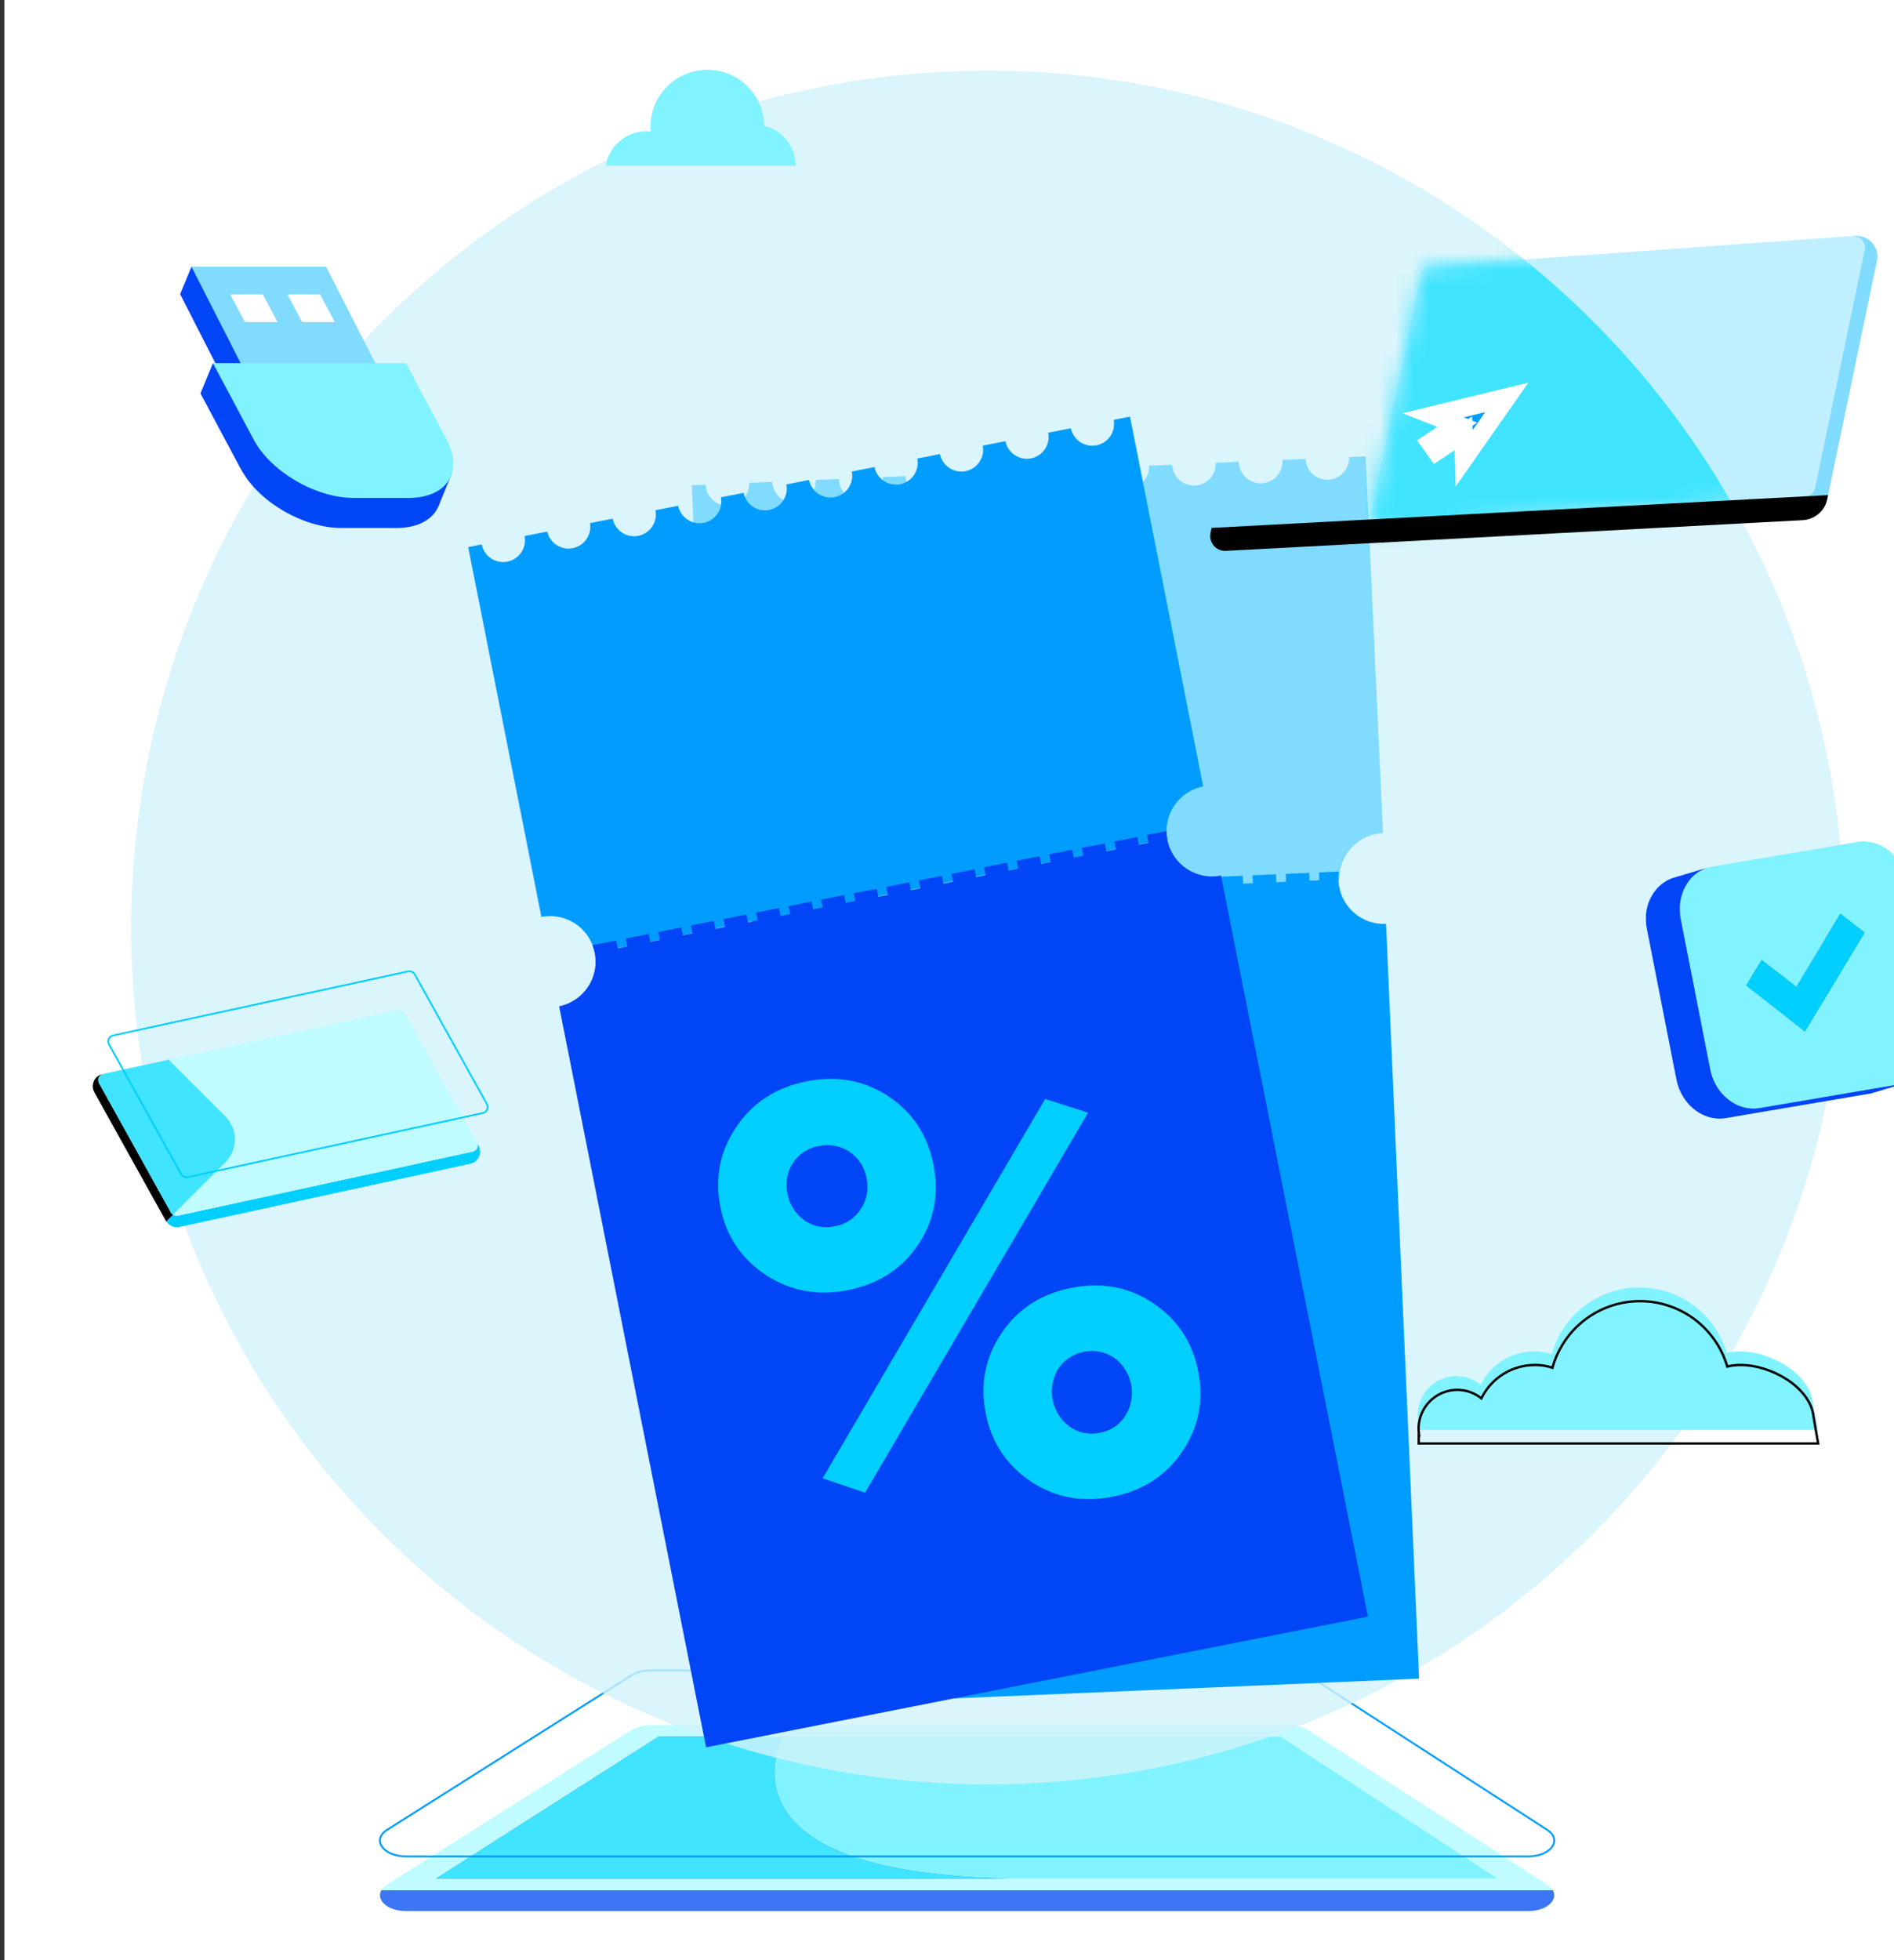 <svg width="116" height="120" viewBox="0 0 116 120" fill="none" xmlns="http://www.w3.org/2000/svg">
<rect x="0" y="0" width="116" height="120" fill="#333333" stroke="none"/>
<g clip-path="url(#clip0_1313_6083)">
<path d="M120.266 0H0.266V120H120.266V0Z" fill="white"/>
<path d="M38.681 105.908L23.718 115.364C22.747 115.978 23.465 116.995 24.867 116.995H93.595C94.99 116.995 95.711 115.987 94.758 115.372L80.123 105.916C79.771 105.708 79.368 105.602 78.96 105.611H39.831C39.428 105.603 39.03 105.705 38.681 105.908Z" fill="#C0FCFF"/>
<path d="M93.596 116.994H24.869C23.717 116.994 23.025 116.307 23.356 115.723H95.105C95.437 116.309 94.746 116.994 93.596 116.994Z" fill="#3D76F4"/>
<path d="M40.327 106.322L26.719 114.996H91.696L78.431 106.322H40.327Z" fill="#80F3FF"/>
<path d="M61.86 114.999H26.721L40.326 106.322H45.732L47.926 106.388C47.926 106.388 43.37 114.712 61.86 114.999Z" fill="#3D76F4"/>
<path d="M61.86 114.999H26.721L40.326 106.322H45.732L47.926 106.388C47.926 106.388 43.37 114.712 61.86 114.999Z" fill="#40E4FF"/>
<path fill-rule="evenodd" clip-rule="evenodd" d="M78.959 102.205C79.378 102.196 79.791 102.305 80.152 102.518L80.153 102.519L80.154 102.52L94.789 111.974C95.036 112.134 95.181 112.324 95.23 112.523C95.279 112.723 95.229 112.924 95.104 113.1C94.854 113.449 94.304 113.705 93.595 113.705H24.867C24.155 113.705 23.604 113.446 23.356 113.094C23.231 112.917 23.183 112.715 23.235 112.515C23.287 112.315 23.436 112.125 23.687 111.967L38.651 102.51L38.652 102.51C39.01 102.302 39.418 102.197 39.831 102.205H78.959ZM80.092 102.617C79.75 102.415 79.358 102.312 78.961 102.32L78.96 102.32H39.83C39.437 102.312 39.05 102.412 38.711 102.609L23.749 112.064C23.514 112.212 23.389 112.38 23.346 112.544C23.304 112.706 23.341 112.874 23.45 113.028C23.669 113.339 24.178 113.589 24.867 113.589H93.595C94.281 113.589 94.789 113.341 95.01 113.033C95.12 112.879 95.158 112.713 95.118 112.55C95.078 112.387 94.956 112.22 94.727 112.071L80.093 102.618C80.093 102.617 80.093 102.617 80.092 102.617Z" fill="#009DFF"/>
<g opacity="0.8">
<path d="M112.955 56.788C112.955 58.504 112.875 60.198 112.715 61.872C111.673 72.692 107.28 82.918 100.15 91.122C90.531 102.22 76.33 109.238 60.491 109.238C51.047 109.239 41.778 106.691 33.663 101.862C25.547 97.032 18.886 90.102 14.383 81.801C9.879 73.5 7.701 64.137 8.077 54.701C8.453 45.265 11.37 36.105 16.52 28.189C25.872 13.828 42.074 4.325 60.491 4.325C62.841 4.323 65.188 4.478 67.517 4.791C67.519 4.791 67.522 4.792 67.524 4.794C67.526 4.796 67.527 4.799 67.527 4.802C84.789 7.103 99.389 17.817 107.088 32.678H107.099C110.957 40.128 112.966 48.398 112.955 56.788Z" fill="#D1F2FA"/>
</g>
<path d="M43.36 52.754H43.371L42.361 29.698L43.36 52.754Z" fill="#80DBFF"/>
<path d="M48.292 55.325L49.727 55.264L50.327 55.236L51.763 55.173L52.364 55.148L53.798 55.083L54.399 55.058L55.834 54.995L56.435 54.968L57.87 54.904L58.47 54.878L59.904 54.814L60.504 54.789L61.937 54.724L62.538 54.699L63.972 54.636L64.573 54.609L66.015 54.546L66.616 54.519L68.05 54.456L68.651 54.431L70.092 54.366L70.693 54.341L72.127 54.277L72.728 54.251L74.162 54.188L74.762 54.161L76.194 54.098L76.795 54.072L78.229 54.008L78.83 53.982L80.264 53.919L80.865 53.892L82.037 53.84C82.033 53.679 82.044 53.518 82.07 53.359C82.168 52.723 82.483 52.139 82.963 51.709C83.442 51.279 84.056 51.029 84.7 51.001L83.642 27.941L82.625 27.984C82.639 28.337 82.512 28.681 82.272 28.941C82.033 29.201 81.7 29.356 81.347 29.37C80.993 29.386 80.649 29.26 80.388 29.021C80.127 28.782 79.972 28.45 79.956 28.097L78.542 28.157C78.555 28.335 78.532 28.514 78.474 28.683C78.416 28.853 78.326 29.009 78.207 29.142C78.088 29.276 77.943 29.384 77.782 29.46C77.62 29.537 77.445 29.58 77.266 29.588C77.088 29.596 76.909 29.567 76.742 29.505C76.575 29.442 76.421 29.347 76.291 29.224C76.162 29.101 76.058 28.953 75.986 28.79C75.914 28.626 75.876 28.45 75.873 28.271L74.459 28.331C74.475 28.685 74.35 29.031 74.111 29.292C73.872 29.554 73.539 29.71 73.185 29.726C72.831 29.742 72.485 29.616 72.223 29.377C71.962 29.138 71.806 28.805 71.79 28.451L70.377 28.511C70.392 28.865 70.266 29.211 70.026 29.472C69.787 29.733 69.453 29.888 69.099 29.903C68.745 29.918 68.4 29.792 68.139 29.552C67.878 29.313 67.723 28.979 67.708 28.625L66.294 28.685C66.308 29.038 66.181 29.383 65.941 29.642C65.702 29.902 65.369 30.056 65.016 30.071C64.663 30.086 64.319 29.961 64.058 29.722C63.798 29.483 63.643 29.151 63.627 28.798L62.212 28.86C62.227 29.214 62.101 29.559 61.861 29.82C61.621 30.081 61.288 30.236 60.934 30.251C60.58 30.266 60.234 30.14 59.973 29.9C59.712 29.66 59.557 29.327 59.542 28.973L58.13 29.033C58.138 29.208 58.111 29.383 58.05 29.548C57.99 29.712 57.898 29.864 57.78 29.993C57.661 30.122 57.518 30.227 57.359 30.301C57.2 30.375 57.028 30.417 56.853 30.424C56.677 30.432 56.502 30.405 56.337 30.345C56.173 30.285 56.021 30.192 55.892 30.074C55.631 29.834 55.476 29.501 55.461 29.147L54.047 29.207C54.06 29.385 54.037 29.564 53.979 29.733C53.922 29.903 53.831 30.059 53.712 30.192C53.593 30.326 53.448 30.434 53.287 30.51C53.125 30.587 52.95 30.63 52.771 30.638C52.593 30.646 52.414 30.617 52.247 30.555C52.08 30.492 51.926 30.397 51.796 30.274C51.666 30.151 51.563 30.003 51.491 29.84C51.419 29.676 51.381 29.5 51.379 29.321L49.964 29.381C49.972 29.556 49.946 29.731 49.886 29.896C49.826 30.061 49.734 30.213 49.616 30.342C49.498 30.472 49.355 30.577 49.196 30.651C49.037 30.726 48.865 30.768 48.69 30.776C48.514 30.784 48.339 30.757 48.174 30.697C48.01 30.637 47.858 30.546 47.728 30.427C47.467 30.188 47.311 29.855 47.295 29.501L45.881 29.561C45.896 29.915 45.77 30.26 45.53 30.521C45.291 30.782 44.957 30.937 44.603 30.952C44.249 30.967 43.904 30.841 43.643 30.601C43.383 30.361 43.228 30.028 43.213 29.674L42.372 29.71L43.382 52.766C44.103 52.739 44.806 52.992 45.344 53.473C45.881 53.953 46.212 54.624 46.265 55.343V55.356C46.267 55.38 46.267 55.403 46.265 55.427L47.697 55.364L48.292 55.325Z" fill="#80DBFF"/>
<path d="M86.914 102.766L84.89 56.561H84.877C84.511 56.577 84.146 56.52 83.802 56.395C83.459 56.27 83.143 56.078 82.874 55.83C82.604 55.583 82.386 55.285 82.232 54.953C82.078 54.621 81.99 54.262 81.975 53.896C81.974 53.878 81.974 53.86 81.975 53.842C81.971 53.679 81.983 53.515 82.009 53.353L80.782 53.407L80.804 53.888L80.203 53.916L80.183 53.435L78.748 53.498L78.769 53.978L78.168 54.005L78.148 53.524L76.712 53.586L76.734 54.067L76.133 54.093L76.112 53.613L74.678 53.675C74.678 53.681 74.698 54.11 74.701 54.156L74.1 54.184L74.08 53.697L72.638 53.761C72.638 53.761 72.66 54.21 72.661 54.241L72.06 54.268C72.06 54.233 72.037 53.787 72.037 53.787L70.604 53.849L70.626 54.336L70.025 54.361C70.025 54.326 70.002 53.881 70.002 53.881L68.569 53.943L68.589 54.43L67.989 54.455C67.989 54.419 67.966 53.974 67.966 53.974L66.534 54.037L66.554 54.517L65.954 54.545L65.932 54.065L64.498 54.127L64.518 54.608L63.917 54.635L63.897 54.155L62.462 54.218L62.483 54.699L61.882 54.724L61.861 54.244L60.426 54.306C60.426 54.306 60.448 54.775 60.449 54.794L59.848 54.819L59.828 54.339L58.393 54.401C58.393 54.401 58.414 54.852 58.415 54.882L57.814 54.908C57.814 54.89 57.793 54.427 57.793 54.427L56.357 54.49C56.357 54.49 56.379 54.94 56.38 54.97L55.779 54.997C55.779 54.979 55.756 54.51 55.756 54.51L54.323 54.573L54.343 55.06L53.743 55.086C53.743 55.05 53.721 54.605 53.721 54.599L52.288 54.663L52.308 55.151L51.708 55.176L51.687 54.689L50.252 54.753L50.272 55.233L49.671 55.261L49.651 54.773L48.216 54.836L48.237 55.324L47.636 55.351L47.616 54.864L46.14 54.928C46.172 55.087 46.193 55.247 46.203 55.409C46.234 56.144 45.973 56.862 45.477 57.406C44.98 57.949 44.289 58.274 43.554 58.309L45.639 104.52L86.914 102.766Z" fill="#009DFF"/>
<path d="M33.155 56.132L33.165 56.13L28.675 33.495L33.155 56.132Z" fill="#009DFF"/>
<path d="M38.419 57.926L39.828 57.647L40.413 57.527L41.823 57.248L42.409 57.128L43.818 56.847L44.404 56.727L45.814 56.447L46.4 56.327L47.808 56.047L48.394 55.927L49.801 55.648L50.39 55.528L51.797 55.264L52.383 55.143L53.792 54.864L54.378 54.743L55.786 54.465L56.373 54.344L57.782 54.065L58.368 53.944L59.777 53.663L60.364 53.543L61.776 53.287L62.363 53.167L63.771 52.887L64.358 52.767L65.76 52.5L66.346 52.38L67.756 52.099L68.342 51.979L69.751 51.7L70.337 51.58L71.487 51.352C71.459 51.193 71.445 51.032 71.446 50.871C71.447 50.227 71.67 49.603 72.079 49.106C72.488 48.608 73.057 48.268 73.689 48.143L69.207 25.504L68.209 25.701C68.275 26.048 68.201 26.407 68.004 26.7C67.806 26.992 67.501 27.195 67.155 27.263C66.808 27.331 66.449 27.26 66.155 27.064C65.862 26.868 65.657 26.564 65.587 26.218L64.198 26.492C64.267 26.839 64.195 27.2 63.997 27.494C63.8 27.788 63.494 27.992 63.147 28.06C62.799 28.129 62.439 28.056 62.145 27.859C61.85 27.662 61.647 27.356 61.578 27.008L60.191 27.282C60.257 27.629 60.183 27.988 59.986 28.28C59.788 28.573 59.483 28.776 59.137 28.844C58.79 28.912 58.431 28.841 58.137 28.645C57.844 28.449 57.639 28.145 57.569 27.799L56.181 28.072C56.216 28.244 56.216 28.421 56.181 28.593C56.147 28.765 56.08 28.929 55.982 29.075C55.885 29.221 55.759 29.346 55.613 29.443C55.467 29.541 55.304 29.609 55.132 29.643C54.784 29.712 54.423 29.64 54.128 29.443C53.834 29.246 53.629 28.941 53.56 28.593L52.171 28.866C52.205 29.038 52.205 29.215 52.17 29.387C52.136 29.559 52.068 29.722 51.97 29.868C51.873 30.013 51.747 30.138 51.601 30.235C51.455 30.333 51.291 30.4 51.12 30.434C50.947 30.468 50.77 30.468 50.599 30.433C50.426 30.399 50.263 30.331 50.117 30.233C49.972 30.135 49.847 30.01 49.75 29.864C49.653 29.718 49.585 29.554 49.551 29.382L48.163 29.656C48.23 30.003 48.156 30.362 47.959 30.654C47.761 30.947 47.456 31.15 47.11 31.218C46.763 31.286 46.404 31.215 46.11 31.019C45.816 30.823 45.612 30.519 45.542 30.173L44.154 30.447C44.221 30.793 44.147 31.152 43.95 31.445C43.752 31.738 43.447 31.94 43.101 32.008C42.754 32.077 42.395 32.005 42.101 31.809C41.807 31.613 41.603 31.309 41.533 30.963L40.144 31.236C40.213 31.583 40.14 31.944 39.943 32.238C39.746 32.532 39.44 32.736 39.093 32.804C38.745 32.873 38.385 32.8 38.09 32.603C37.796 32.406 37.593 32.1 37.524 31.753L36.136 32.025C36.194 32.369 36.116 32.721 35.918 33.008C35.72 33.294 35.419 33.492 35.077 33.559C34.735 33.627 34.381 33.559 34.089 33.369C33.797 33.179 33.591 32.883 33.514 32.543L32.126 32.816C32.16 32.988 32.16 33.165 32.125 33.337C32.091 33.509 32.023 33.672 31.925 33.818C31.828 33.963 31.702 34.088 31.556 34.186C31.41 34.283 31.247 34.35 31.074 34.384C30.902 34.418 30.725 34.418 30.553 34.383C30.381 34.349 30.218 34.281 30.072 34.183C29.927 34.085 29.802 33.96 29.705 33.814C29.607 33.668 29.54 33.504 29.506 33.332L28.675 33.497L33.165 56.132C33.874 55.995 34.609 56.139 35.214 56.532C35.819 56.926 36.247 57.539 36.409 58.243V58.255C36.416 58.279 36.42 58.301 36.425 58.325L37.83 58.046L38.419 57.926Z" fill="#009DFF"/>
<path d="M83.781 98.971L74.781 53.605H74.768C74.045 53.747 73.294 53.597 72.681 53.188C72.068 52.778 71.642 52.142 71.497 51.419C71.493 51.402 71.49 51.384 71.488 51.366C71.459 51.205 71.445 51.041 71.446 50.877L70.245 51.118L70.339 51.598L69.752 51.718L69.657 51.238L68.249 51.517L68.343 51.997L67.757 52.117L67.663 51.637L66.253 51.9L66.346 52.38L65.76 52.5L65.666 52.02L64.257 52.3L64.353 52.774L63.766 52.894L63.671 52.414L62.263 52.694C62.263 52.694 62.352 53.136 62.358 53.174L61.772 53.294C61.772 53.26 61.677 52.821 61.677 52.814L60.269 53.094L60.364 53.574L59.777 53.695C59.77 53.661 59.681 53.222 59.681 53.22L58.274 53.499L58.368 53.979L57.782 54.099C57.775 54.065 57.687 53.626 57.686 53.619L56.279 53.898L56.373 54.378L55.786 54.498L55.693 54.018L54.283 54.297L54.378 54.777L53.792 54.897L53.697 54.417L52.285 54.675L52.379 55.155L51.793 55.276L51.699 54.795L50.29 55.074C50.29 55.074 50.382 55.534 50.386 55.554L49.797 55.674L49.704 55.194L48.294 55.474C48.294 55.474 48.383 55.916 48.391 55.954L47.804 56.075C47.804 56.056 47.709 55.594 47.708 55.594L46.304 55.864C46.304 55.864 46.393 56.306 46.399 56.345L45.814 56.465C45.814 56.447 45.718 55.984 45.718 55.984L44.309 56.263L44.404 56.744L43.818 56.864C43.811 56.829 43.722 56.391 43.722 56.383L42.314 56.656L42.408 57.136L41.821 57.257L41.728 56.776L40.319 57.056L40.412 57.537L39.827 57.657L39.732 57.176L38.323 57.456L38.418 57.937L37.832 58.057L37.737 57.576L36.289 57.863C36.346 58.017 36.391 58.175 36.425 58.336C36.567 59.058 36.418 59.807 36.01 60.42C35.602 61.032 34.967 61.458 34.245 61.605L43.245 106.97L83.781 98.971Z" fill="#0045F6"/>
<path d="M56.24 76.186C55.253 77.663 53.83 78.592 51.973 78.972C50.116 79.351 48.434 79.05 46.927 78.068C45.423 77.086 44.489 75.706 44.126 73.926C43.762 72.146 44.079 70.51 45.077 69.016C46.076 67.522 47.503 66.585 49.359 66.206C51.215 65.826 52.887 66.122 54.377 67.095C55.865 68.066 56.794 69.455 57.164 71.26C57.534 73.065 57.226 74.707 56.24 76.186ZM50.381 90.501L64.011 67.277L66.639 68.118L52.98 91.381L50.381 90.501ZM49.268 74.709C49.536 74.898 49.841 75.028 50.163 75.09C50.485 75.152 50.817 75.145 51.136 75.07C51.461 75.013 51.77 74.888 52.045 74.705C52.319 74.522 52.553 74.284 52.73 74.005C52.911 73.727 53.034 73.415 53.092 73.088C53.15 72.761 53.141 72.426 53.066 72.102C53.008 71.778 52.885 71.469 52.705 71.195C52.524 70.92 52.289 70.684 52.015 70.503C51.74 70.321 51.432 70.197 51.108 70.138C50.784 70.08 50.452 70.087 50.131 70.161C49.81 70.216 49.503 70.338 49.231 70.519C48.959 70.699 48.728 70.934 48.551 71.21C48.375 71.485 48.256 71.794 48.201 72.117C48.146 72.439 48.156 72.77 48.231 73.088C48.348 73.745 48.721 74.328 49.268 74.709ZM72.445 88.811C71.46 90.302 70.039 91.238 68.182 91.617C66.326 91.997 64.651 91.695 63.159 90.71C61.669 89.725 60.742 88.343 60.378 86.563C60.014 84.784 60.325 83.148 61.309 81.658C62.292 80.167 63.713 79.231 65.572 78.852C67.43 78.472 69.104 78.774 70.593 79.758C72.084 80.744 73.011 82.126 73.376 83.906C73.74 85.685 73.43 87.32 72.445 88.811ZM65.515 87.346C65.783 87.536 66.088 87.665 66.41 87.728C66.732 87.79 67.064 87.783 67.383 87.707C67.708 87.65 68.016 87.523 68.287 87.335C68.558 87.148 68.786 86.903 68.953 86.62C69.291 86.051 69.404 85.377 69.271 84.73C69.138 84.082 68.767 83.507 68.233 83.119C67.961 82.938 67.656 82.813 67.335 82.751C67.015 82.688 66.685 82.69 66.365 82.755C66.045 82.82 65.742 82.948 65.471 83.132C65.201 83.315 64.97 83.55 64.791 83.823C64.454 84.395 64.341 85.071 64.474 85.722C64.607 86.372 64.977 86.95 65.511 87.343L65.515 87.346Z" fill="#00CFFF"/>
<path d="M22.538 24.37H14.291L11.037 17.998L20.119 19.83L22.538 24.37Z" fill="#0045F6"/>
<path d="M11.726 16.329L11.037 17.998L14.291 24.37H22.538L23.226 22.703L20.119 19.83L11.726 16.329Z" fill="#0045F6"/>
<path d="M23.226 22.703H14.978L11.726 16.329H19.973L23.226 22.703Z" fill="#80DBFF"/>
<path d="M17.001 19.717H15.001L14.101 18.028H16.101L17.001 19.717Z" fill="white"/>
<path d="M20.506 19.717H18.507L17.608 18.028H19.607L20.506 19.717Z" fill="white"/>
<path d="M24.268 32.323H20.915C18.577 32.323 15.828 30.723 14.776 28.748L12.279 24.072H24.1L26.593 28.748C27.649 30.723 26.606 32.323 24.268 32.323Z" fill="#0045F6"/>
<path d="M13.042 22.233L12.283 24.072L14.776 28.748L26.867 30.958L27.663 29.016L13.042 22.233Z" fill="#0045F6"/>
<path d="M25.026 30.484H21.674C19.335 30.484 16.588 28.884 15.535 26.91L13.042 22.233H24.862L27.354 26.911C28.407 28.884 27.364 30.484 25.026 30.484Z" fill="#80F3FF"/>
<path d="M48.729 10.14C48.729 9.577 48.54 9.03 48.191 8.588C47.842 8.147 47.355 7.835 46.807 7.704C46.793 6.78 46.412 5.9 45.749 5.257C45.086 4.613 44.194 4.26 43.27 4.274C42.346 4.288 41.465 4.669 40.822 5.332C40.178 5.996 39.825 6.887 39.839 7.811C39.839 7.891 39.846 7.969 39.851 8.052C39.761 8.042 39.67 8.036 39.58 8.036C38.985 8.036 38.409 8.247 37.956 8.633C37.503 9.018 37.202 9.552 37.107 10.14H48.729Z" fill="#80F3FF"/>
<mask id="mask0_1313_6083" style="mask-type:luminance" maskUnits="userSpaceOnUse" x="114" y="66" width="3" height="1">
<path d="M116.926 66.262L114.83 66.885C114.744 66.91 114.655 66.93 114.566 66.946L116.661 66.323C116.751 66.308 116.839 66.288 116.926 66.262Z" fill="white"/>
</mask>
<g mask="url(#mask0_1313_6083)">
<path d="M116.926 66.262L114.83 66.885C114.744 66.91 114.655 66.93 114.566 66.946L116.661 66.323C116.751 66.308 116.839 66.288 116.926 66.262Z" fill="#005285"/>
</g>
<path d="M114.208 57.096L112.113 57.717L110.625 56.559L112.719 55.936L114.208 57.096Z" fill="#004F80"/>
<path d="M110.012 60.414L107.917 61.035L110.624 56.559L112.718 55.936L110.012 60.414Z" fill="#888888"/>
<path d="M110.549 63.147L108.454 63.769L112.113 57.717L114.208 57.096L110.549 63.147Z" fill="#005488"/>
<path d="M110.012 60.414L107.917 61.035L105.8 59.387L107.895 58.764L110.012 60.414Z" fill="#004F80"/>
<path d="M106.942 60.338L104.847 60.961L105.8 59.387L107.895 58.764L106.942 60.338Z" fill="#888888"/>
<path d="M110.549 63.147L108.454 63.769L104.847 60.961L106.942 60.338L110.549 63.147Z" fill="#808080"/>
<path d="M113.76 51.545C115.13 51.312 116.482 52.367 116.784 53.901L118.602 63.127C118.902 64.659 118.037 66.092 116.667 66.323L107.777 67.834C106.752 68.007 105.735 67.46 105.164 66.53C104.965 66.207 104.826 65.85 104.753 65.478L102.942 56.252C102.641 54.718 103.506 53.287 104.876 53.054L112.101 51.828L113.76 51.545ZM110.552 63.147L114.212 57.096L112.715 55.936L110.012 60.414L107.895 58.764L106.948 60.338L110.552 63.147Z" fill="#80F3FF"/>
<path d="M112.719 55.936L114.208 57.096L110.549 63.147L106.942 60.338L107.895 58.764L110.012 60.414L112.719 55.936Z" fill="#00CFFF"/>
<path d="M107.772 67.834C106.748 68.007 105.73 67.46 105.159 66.53C104.96 66.207 104.821 65.85 104.749 65.478L102.938 56.252C102.921 56.167 102.908 56.083 102.898 55.999C102.898 55.971 102.898 55.944 102.898 55.917C102.898 55.861 102.889 55.804 102.886 55.749C102.886 55.716 102.886 55.685 102.886 55.653C102.886 55.602 102.886 55.552 102.886 55.503C102.886 55.453 102.886 55.437 102.892 55.404C102.898 55.372 102.901 55.308 102.907 55.26L102.921 55.164C102.928 55.116 102.938 55.069 102.948 55.022C102.957 54.975 102.961 54.961 102.968 54.931C102.98 54.883 102.993 54.835 103.008 54.788C103.016 54.76 103.023 54.734 103.032 54.707C103.051 54.651 103.073 54.597 103.094 54.543C103.101 54.526 103.106 54.509 103.113 54.492C103.143 54.422 103.176 54.354 103.212 54.288C103.22 54.271 103.231 54.256 103.241 54.239C103.268 54.191 103.296 54.141 103.326 54.096C103.341 54.073 103.357 54.051 103.373 54.029C103.389 54.006 103.427 53.952 103.456 53.908C103.485 53.865 103.493 53.863 103.512 53.841C103.532 53.819 103.57 53.773 103.6 53.741C103.63 53.71 103.641 53.698 103.662 53.676C103.684 53.655 103.726 53.616 103.759 53.586L103.826 53.529C103.861 53.5 103.897 53.474 103.933 53.447L104.001 53.398C104.043 53.37 104.085 53.345 104.129 53.32L104.189 53.285C104.233 53.261 104.28 53.239 104.326 53.219C104.348 53.208 104.371 53.196 104.394 53.186C104.465 53.157 104.537 53.132 104.61 53.109L102.515 53.732C102.442 53.753 102.37 53.78 102.299 53.809L102.23 53.841C102.188 53.86 102.146 53.878 102.11 53.9C102.106 53.902 102.102 53.904 102.098 53.906C102.078 53.917 102.059 53.93 102.038 53.942C101.996 53.967 101.953 53.992 101.918 54.02C101.883 54.048 101.872 54.053 101.85 54.069C101.827 54.086 101.776 54.122 101.741 54.151C101.707 54.18 101.697 54.19 101.674 54.209C101.651 54.228 101.609 54.268 101.578 54.299L101.516 54.362C101.486 54.395 101.457 54.429 101.428 54.462L101.371 54.531C101.343 54.568 101.315 54.605 101.289 54.645C101.262 54.684 101.257 54.688 101.242 54.712C101.212 54.758 101.184 54.806 101.156 54.855L101.128 54.904C101.093 54.97 101.059 55.039 101.029 55.108C101.022 55.125 101.017 55.142 101.01 55.159C100.988 55.213 100.967 55.267 100.949 55.322C100.939 55.35 100.932 55.376 100.923 55.404C100.909 55.451 100.896 55.498 100.884 55.547C100.876 55.577 100.87 55.608 100.863 55.638C100.856 55.668 100.844 55.732 100.837 55.779L100.822 55.876C100.822 55.924 100.812 55.971 100.808 56.019C100.804 56.067 100.808 56.085 100.808 56.119C100.808 56.153 100.808 56.219 100.808 56.269C100.808 56.301 100.808 56.333 100.808 56.365C100.808 56.42 100.815 56.477 100.82 56.532C100.82 56.56 100.82 56.587 100.826 56.615C100.836 56.699 100.849 56.783 100.866 56.867L102.676 66.094C102.749 66.466 102.888 66.823 103.087 67.146C103.66 68.076 104.675 68.623 105.701 68.449L114.591 66.94L116.687 66.317L107.772 67.834Z" fill="#0045F6"/>
<path d="M114.983 15.703C114.982 15.79 114.973 15.877 114.957 15.963L111.962 30.311L111.908 30.564C111.834 30.935 111.628 31.266 111.33 31.498L84.446 32.929L83.788 32.328L84.737 31.756L113.462 14.456L113.623 14.441C113.858 14.425 114.093 14.474 114.302 14.584C114.51 14.693 114.685 14.858 114.805 15.06C114.922 15.255 114.984 15.477 114.983 15.703Z" fill="#80DBFF"/>
<path d="M84.731 32.263L110.526 30.419C110.68 30.408 110.827 30.347 110.944 30.245C111.06 30.143 111.141 30.006 111.172 29.854L114.209 15.306C114.232 15.198 114.229 15.086 114.201 14.979C114.173 14.873 114.121 14.774 114.049 14.691C113.976 14.608 113.885 14.543 113.783 14.501C113.681 14.459 113.571 14.441 113.461 14.449L87.666 16.293C87.512 16.304 87.365 16.365 87.248 16.467C87.132 16.569 87.052 16.706 87.02 16.858L83.983 31.407C83.96 31.515 83.963 31.626 83.991 31.733C84.019 31.84 84.071 31.938 84.144 32.021C84.216 32.104 84.307 32.169 84.409 32.211C84.511 32.253 84.621 32.271 84.731 32.263Z" fill="#C0F0FF"/>
<mask id="mask1_1313_6083" style="mask-type:luminance" maskUnits="userSpaceOnUse" x="83" y="14" width="32" height="19">
<path d="M84.731 32.263L110.526 30.419C110.68 30.408 110.827 30.347 110.944 30.245C111.06 30.143 111.141 30.006 111.172 29.854L114.209 15.306C114.232 15.198 114.229 15.086 114.201 14.979C114.173 14.873 114.121 14.774 114.049 14.691C113.976 14.608 113.885 14.543 113.783 14.501C113.681 14.459 113.571 14.441 113.461 14.449L87.666 16.293C87.512 16.304 87.365 16.365 87.248 16.467C87.132 16.569 87.052 16.706 87.02 16.858L83.983 31.407C83.96 31.515 83.963 31.626 83.991 31.733C84.019 31.84 84.071 31.938 84.144 32.021C84.216 32.104 84.307 32.169 84.409 32.211C84.511 32.253 84.621 32.271 84.731 32.263Z" fill="white"/>
</mask>
<g mask="url(#mask1_1313_6083)">
<path d="M112.955 56.788C112.955 58.504 112.875 60.198 112.715 61.872C111.673 72.692 107.28 82.918 100.15 91.122C90.531 102.22 76.33 109.238 60.491 109.238C51.047 109.239 41.778 106.691 33.663 101.862C25.547 97.032 18.886 90.102 14.383 81.801C9.879 73.5 7.701 64.137 8.077 54.701C8.453 45.265 11.37 36.105 16.52 28.189C25.872 13.828 42.074 4.325 60.491 4.325C62.84 4.323 65.188 4.478 67.516 4.791C67.519 4.791 67.522 4.792 67.524 4.794C67.526 4.796 67.527 4.799 67.527 4.802C84.789 7.103 99.389 17.817 107.088 32.678H107.098C110.957 40.128 112.966 48.398 112.955 56.788Z" fill="#40E4FF"/>
</g>
<path d="M111.962 30.311L111.908 30.564C111.834 30.935 111.628 31.266 111.33 31.498C111.07 31.703 110.754 31.824 110.424 31.844L75.078 33.724C74.939 33.731 74.8 33.707 74.673 33.652C74.545 33.597 74.431 33.514 74.341 33.408C74.25 33.303 74.185 33.178 74.15 33.044C74.115 32.909 74.112 32.768 74.14 32.632L74.203 32.318L84.737 31.757L111.962 30.311Z" fill="black"/>
<path d="M92.284 24.327L87.771 25.424L89.251 26.003L87.588 27.107L87.965 27.632L89.628 26.526L89.671 28.061L92.284 24.327Z" fill="#009DFF" stroke="white" stroke-width="1.13" stroke-miterlimit="10"/>
<path d="M29.305 70.134L29.202 69.949C29.231 70.001 29.247 70.058 29.25 70.117C29.252 70.175 29.241 70.234 29.217 70.288C29.193 70.341 29.156 70.388 29.11 70.425C29.065 70.463 29.011 70.488 28.953 70.501L17.962 72.888L10.886 74.424C10.836 74.434 10.785 74.434 10.736 74.424C10.686 74.414 10.639 74.394 10.598 74.365L10.187 74.776C10.269 74.908 10.391 75.011 10.534 75.072C10.677 75.132 10.836 75.147 10.988 75.114L17.956 73.601L28.805 71.242C28.92 71.217 29.028 71.165 29.12 71.09C29.212 71.016 29.285 70.921 29.334 70.813C29.382 70.706 29.405 70.588 29.4 70.47C29.395 70.352 29.363 70.236 29.305 70.133V70.134Z" fill="#00CFFF"/>
<path d="M13.798 71.159L10.598 74.365C10.64 74.395 10.688 74.415 10.739 74.425C10.789 74.436 10.841 74.435 10.892 74.424L17.968 72.888L28.959 70.501C29.017 70.488 29.071 70.463 29.117 70.425C29.162 70.388 29.199 70.341 29.223 70.288C29.247 70.234 29.258 70.175 29.256 70.117C29.253 70.058 29.237 70.001 29.208 69.949L24.793 62.011C24.754 61.94 24.693 61.884 24.619 61.85C24.546 61.817 24.463 61.808 24.385 61.825L14.462 63.981L10.326 64.875L13.798 68.347C14.171 68.72 14.38 69.225 14.38 69.753C14.38 70.28 14.171 70.786 13.798 71.159Z" fill="#C0FCFF"/>
<path d="M10.477 74.245L6.062 66.301C6.036 66.253 6.02 66.2 6.017 66.145C6.013 66.091 6.022 66.036 6.042 65.985C6.062 65.934 6.093 65.888 6.133 65.851C6.173 65.814 6.221 65.785 6.273 65.768H6.256C6.124 65.796 6.002 65.861 5.906 65.955C5.809 66.049 5.741 66.168 5.71 66.299L5.7 66.341C5.658 66.515 5.683 66.698 5.769 66.853L10.159 74.745C10.165 74.757 10.174 74.768 10.181 74.78L10.598 74.365C10.549 74.335 10.508 74.294 10.477 74.245Z" fill="black"/>
<path d="M6.272 65.769C6.22 65.785 6.173 65.814 6.133 65.851C6.093 65.888 6.062 65.934 6.042 65.985C6.022 66.036 6.013 66.091 6.017 66.145C6.02 66.2 6.036 66.253 6.062 66.301L10.477 74.245C10.508 74.294 10.549 74.335 10.597 74.365L13.804 71.159C14.176 70.786 14.385 70.281 14.385 69.754C14.385 69.227 14.176 68.722 13.804 68.349L10.326 64.875L6.311 65.747C6.296 65.753 6.287 65.764 6.272 65.769Z" fill="#40E4FF"/>
<path fill-rule="evenodd" clip-rule="evenodd" d="M25.005 59.52C25.005 59.52 25.005 59.52 25.005 59.52L6.937 63.441C6.888 63.452 6.841 63.474 6.802 63.506C6.763 63.538 6.732 63.578 6.711 63.624C6.69 63.67 6.68 63.721 6.682 63.771C6.685 63.822 6.699 63.871 6.723 63.915L6.723 63.916L11.139 71.853C11.172 71.914 11.224 71.963 11.288 71.991C11.351 72.02 11.422 72.027 11.489 72.012L11.49 72.012L29.557 68.088L29.558 68.088C29.607 68.078 29.653 68.056 29.693 68.024C29.732 67.993 29.764 67.952 29.785 67.906C29.806 67.86 29.816 67.81 29.814 67.759C29.812 67.709 29.798 67.66 29.773 67.615M29.773 67.615L25.356 59.679C25.322 59.618 25.27 59.57 25.207 59.541C25.143 59.513 25.073 59.505 25.005 59.52M24.982 59.417C25.072 59.397 25.166 59.407 25.25 59.445C25.334 59.483 25.404 59.547 25.448 59.628M25.448 59.628L29.866 67.564C29.898 67.623 29.917 67.688 29.919 67.755C29.922 67.822 29.909 67.889 29.881 67.95C29.853 68.011 29.811 68.065 29.759 68.107C29.706 68.149 29.645 68.178 29.579 68.192C29.579 68.192 29.579 68.192 29.579 68.192L11.512 72.115C11.512 72.115 11.512 72.115 11.512 72.115C11.422 72.135 11.328 72.125 11.244 72.087C11.16 72.049 11.091 71.985 11.046 71.904C11.046 71.904 11.046 71.904 11.046 71.904L6.631 63.967C6.631 63.967 6.631 63.967 6.631 63.967C6.599 63.908 6.58 63.843 6.577 63.776C6.574 63.709 6.587 63.642 6.614 63.581C6.642 63.52 6.684 63.466 6.736 63.424C6.788 63.382 6.849 63.352 6.915 63.338L24.982 59.417" fill="#00CFFF"/>
<path fill-rule="evenodd" clip-rule="evenodd" d="M86.846 87.052H86.87C86.856 86.981 86.848 86.909 86.846 86.837C86.835 86.766 86.831 86.695 86.834 86.623C86.831 86.543 86.835 86.463 86.846 86.383C86.886 85.957 87.042 85.551 87.296 85.207C87.55 84.862 87.892 84.593 88.286 84.428C88.681 84.263 89.113 84.208 89.536 84.269C89.959 84.33 90.358 84.505 90.69 84.774C90.988 84.164 91.451 83.649 92.026 83.288C92.601 82.927 93.266 82.734 93.946 82.732C94.318 82.727 94.689 82.783 95.043 82.899C95.366 81.732 96.061 80.703 97.022 79.967C97.984 79.231 99.159 78.829 100.369 78.821C101.58 78.813 102.76 79.2 103.731 79.923C104.702 80.646 105.41 81.666 105.749 82.828C106.022 82.76 106.302 82.728 106.583 82.732C108.432 82.732 110.817 84.08 111.028 85.869L111.314 87.537H86.846V87.052Z" fill="#80F3FF"/>
<path fill-rule="evenodd" clip-rule="evenodd" d="M103.725 80.815C102.767 80.102 101.603 79.72 100.408 79.728C99.214 79.736 98.055 80.133 97.107 80.859C96.158 81.585 95.472 82.6 95.153 83.751L95.132 83.825L95.059 83.801C94.713 83.687 94.35 83.632 93.985 83.638L93.984 83.638C93.319 83.64 92.667 83.829 92.104 84.182C91.54 84.536 91.087 85.041 90.795 85.639L90.755 85.721L90.684 85.664C90.362 85.406 89.976 85.239 89.567 85.182C89.158 85.125 88.742 85.179 88.361 85.34C87.981 85.5 87.651 85.76 87.406 86.092C87.161 86.424 87.01 86.817 86.97 87.227L86.97 87.229L86.97 87.23C86.96 87.305 86.956 87.382 86.958 87.458L86.959 87.461L86.958 87.464C86.955 87.53 86.958 87.595 86.966 87.66L86.967 87.664L86.967 87.667C86.969 87.735 86.976 87.803 86.988 87.87L87.004 87.957H86.967V88.296H111.267L110.995 86.711L110.995 86.709C110.892 85.844 110.263 85.077 109.418 84.523C108.575 83.969 107.531 83.638 106.623 83.638L106.622 83.638C106.347 83.634 106.072 83.665 105.805 83.731L105.737 83.747L105.717 83.68C105.382 82.534 104.683 81.528 103.725 80.815ZM86.831 87.81C86.826 87.766 86.822 87.721 86.821 87.675C86.811 87.604 86.808 87.532 86.812 87.46C86.81 87.377 86.814 87.294 86.825 87.212C86.868 86.775 87.028 86.358 87.288 86.005C87.549 85.652 87.9 85.375 88.304 85.205C88.709 85.034 89.153 84.976 89.587 85.037C89.993 85.094 90.376 85.251 90.704 85.495C91.008 84.907 91.464 84.411 92.026 84.058C92.613 83.69 93.291 83.494 93.983 83.491C94.339 83.486 94.693 83.535 95.032 83.639C95.369 82.488 96.064 81.473 97.018 80.743C97.991 79.998 99.181 79.59 100.407 79.582C101.633 79.573 102.829 79.965 103.812 80.697C104.777 81.415 105.487 82.423 105.838 83.572C106.096 83.515 106.359 83.487 106.623 83.491C107.563 83.491 108.635 83.833 109.499 84.4C110.361 84.966 111.03 85.766 111.14 86.689L111.441 88.442H86.82V87.81H86.831Z" fill="black"/>
</g>
<defs>
<clipPath id="clip0_1313_6083">
<rect width="120" height="120" fill="white" transform="translate(0.266)"/>
</clipPath>
</defs>
</svg>
